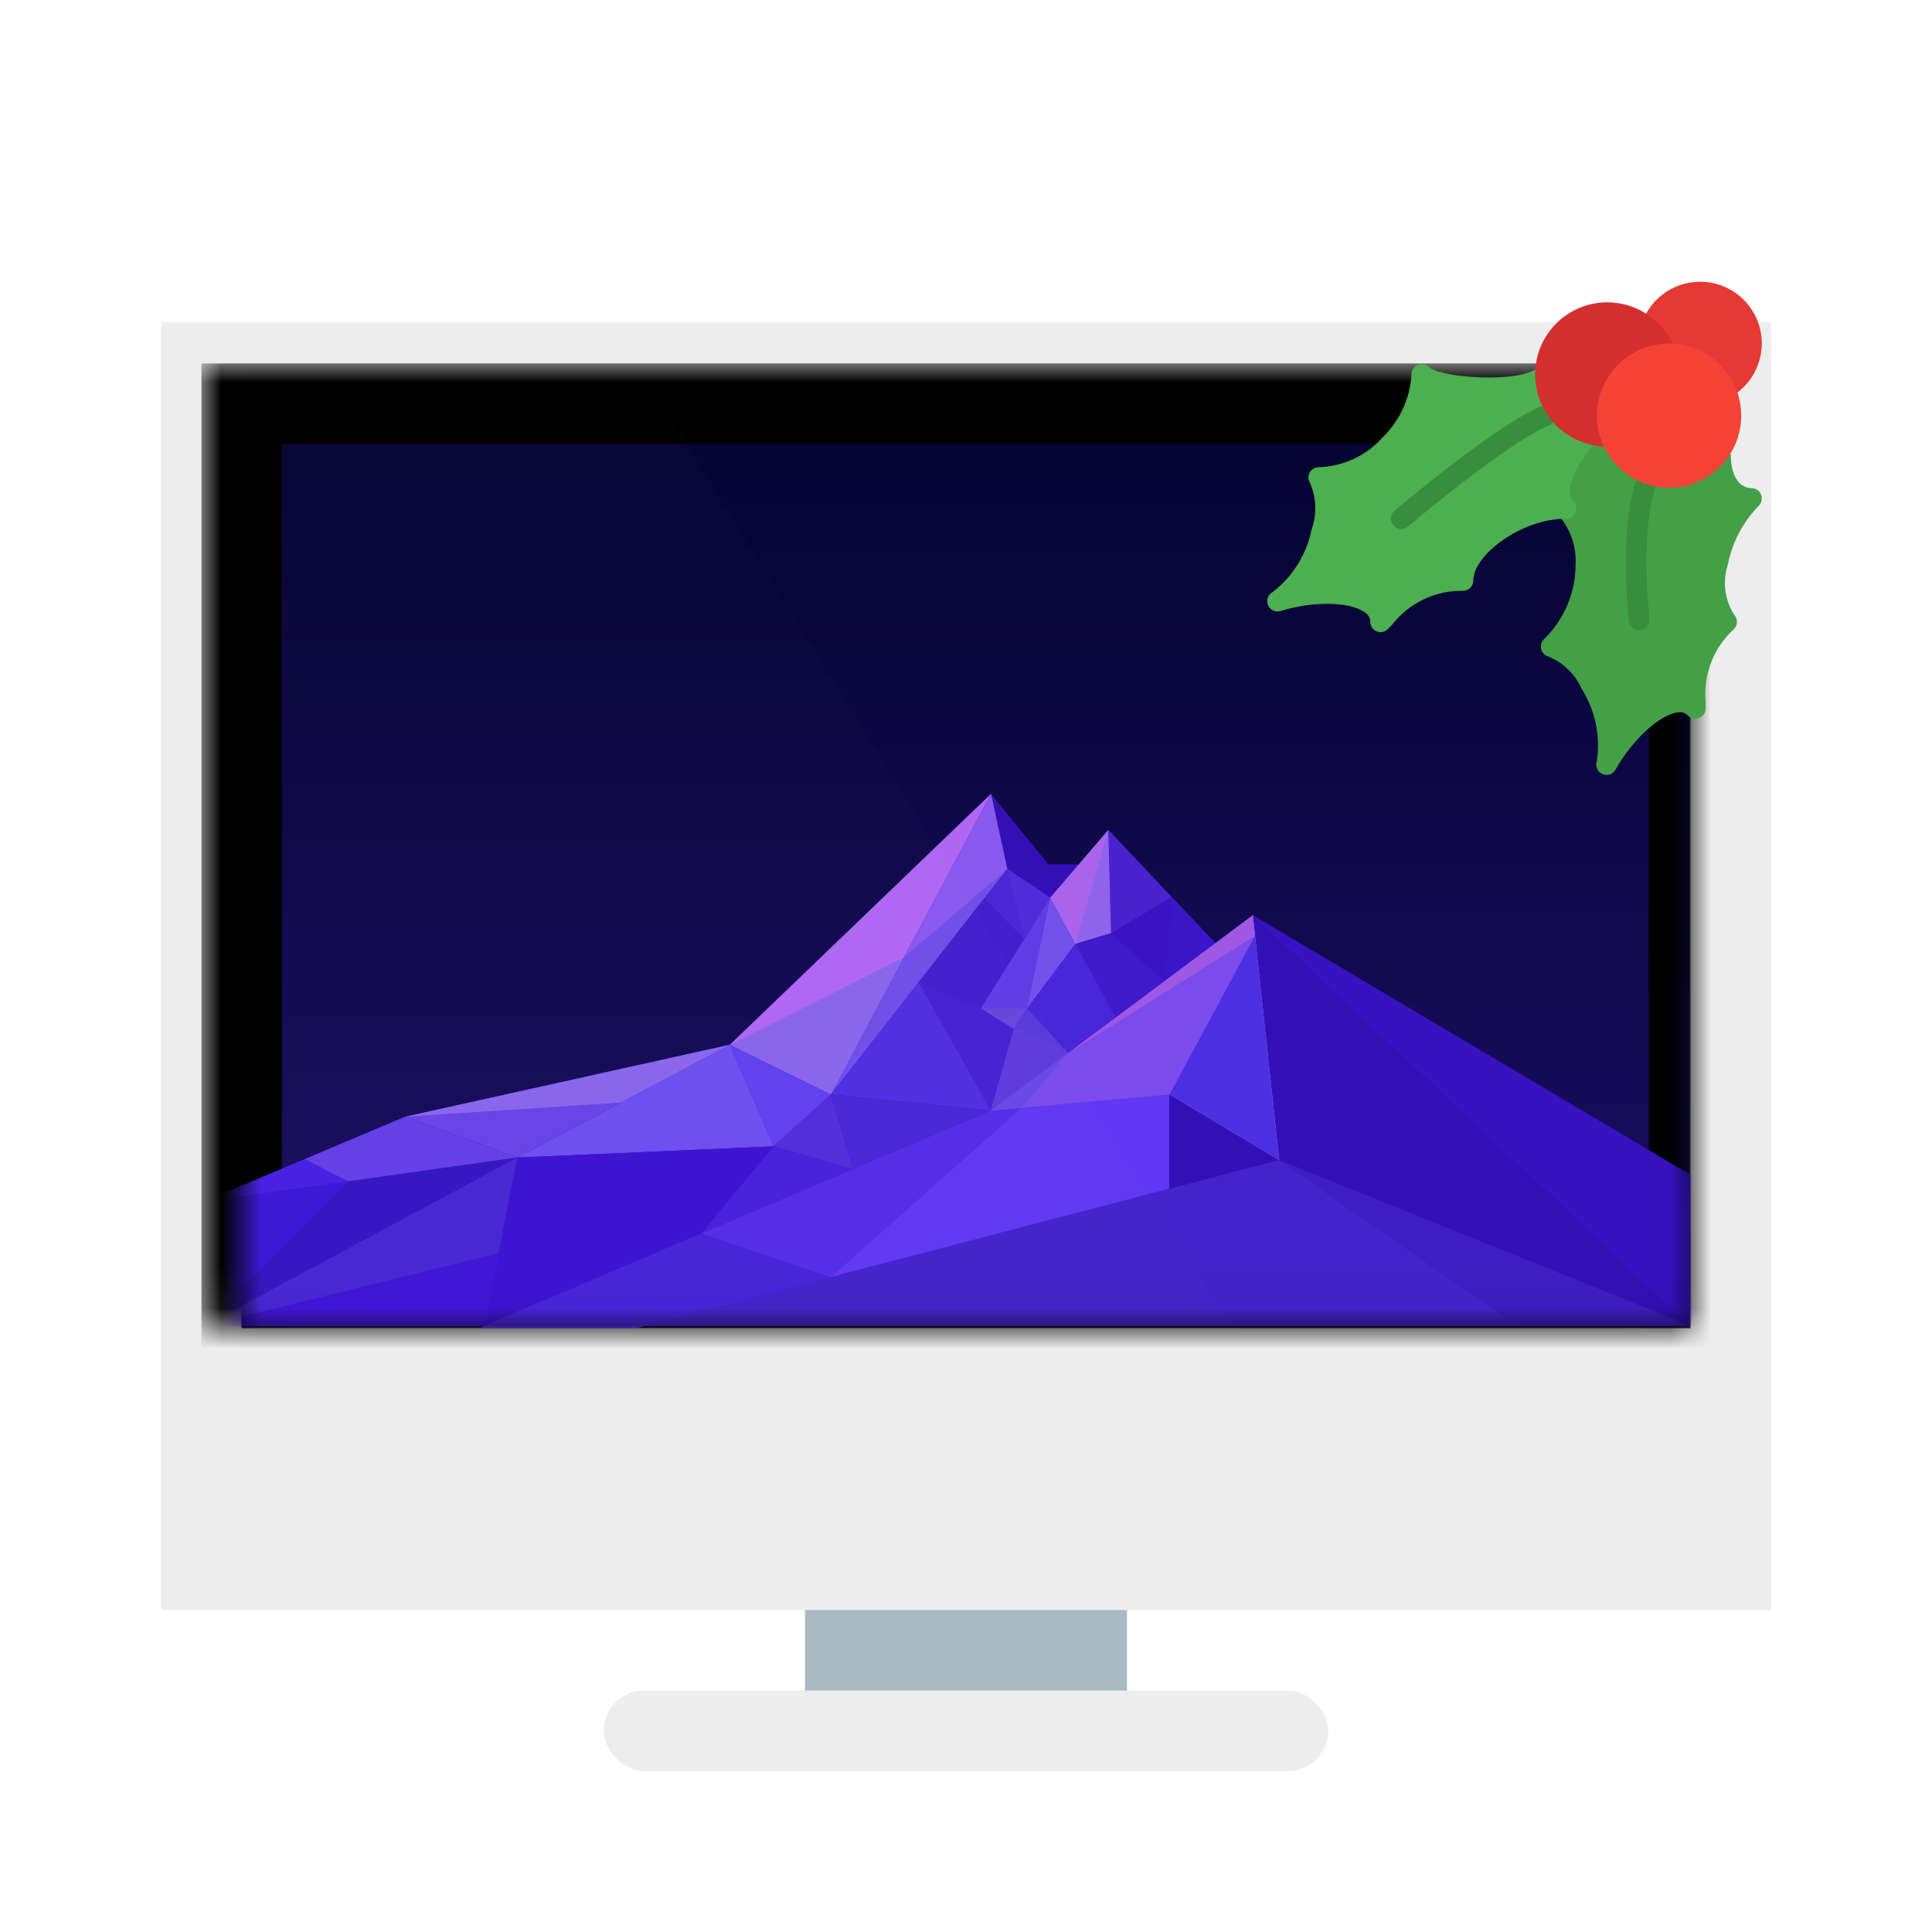 <?xml version="1.0" encoding="UTF-8" standalone="no"?>
<svg
   xmlns:dc="http://purl.org/dc/elements/1.1/"
   xmlns:cc="http://creativecommons.org/ns#"
   xmlns:rdf="http://www.w3.org/1999/02/22-rdf-syntax-ns#"
   xmlns:svg="http://www.w3.org/2000/svg"
   xmlns="http://www.w3.org/2000/svg"
   xmlns:xlink="http://www.w3.org/1999/xlink"
   xmlns:sodipodi="http://sodipodi.sourceforge.net/DTD/sodipodi-0.dtd"
   xmlns:inkscape="http://www.inkscape.org/namespaces/inkscape"
   width="48px"
   height="48px"
   viewBox="0 0 48 48"
   version="1.1"
   id="svg154"
   sodipodi:docname="computer.svg"
   inkscape:version="0.92.3 (2405546, 2018-03-11)">
  <sodipodi:namedview
     pagecolor="#ffffff"
     bordercolor="#666666"
     borderopacity="1"
     objecttolerance="10"
     gridtolerance="10"
     guidetolerance="10"
     inkscape:pageopacity="0"
     inkscape:pageshadow="2"
     inkscape:window-width="711"
     inkscape:window-height="480"
     id="namedview156"
     showgrid="false"
     inkscape:zoom="9.8333333"
     inkscape:cx="33.858939"
     inkscape:cy="29.986697"
     inkscape:window-x="0"
     inkscape:window-y="0"
     inkscape:window-maximized="0"
     inkscape:current-layer="svg154" />
  <!-- Generator: Sketch 3.8.3 (29802) - http://www.bohemiancoding.com/sketch -->
  <title
     id="title2">计算机</title>
  <desc
     id="desc4">Created with Sketch.</desc>
  <defs
     id="defs32">
    <filter
       x="-50%"
       y="-50%"
       width="200%"
       height="200%"
       filterUnits="objectBoundingBox"
       id="filter-1">
      <feOffset
         dx="0"
         dy="1"
         in="SourceAlpha"
         result="shadowOffsetOuter1"
         id="feOffset6" />
      <feGaussianBlur
         stdDeviation="0.5"
         in="shadowOffsetOuter1"
         result="shadowBlurOuter1"
         id="feGaussianBlur8" />
      <feColorMatrix
         values="0 0 0 0 0   0 0 0 0 0   0 0 0 0 0  0 0 0 0.3 0"
         type="matrix"
         in="shadowBlurOuter1"
         result="shadowMatrixOuter1"
         id="feColorMatrix10" />
      <feMerge
         id="feMerge16">
        <feMergeNode
           in="shadowMatrixOuter1"
           id="feMergeNode12" />
        <feMergeNode
           in="SourceGraphic"
           id="feMergeNode14" />
      </feMerge>
    </filter>
    <linearGradient
       x1="48.951%"
       y1="-17.236%"
       x2="48.951%"
       y2="152.824%"
       id="linearGradient-2">
      <stop
         stop-color="#FFFFFFFB001A"
         offset="0%"
         id="stop19" />
      <stop
         stop-color="#000126"
         offset="0%"
         id="stop21" />
      <stop
         stop-color="#271582"
         offset="100%"
         id="stop23" />
    </linearGradient>
    <polygon
       id="path-3"
       points="2.005 2.029 37.964 2.029 37.964 24.975 2.005 24.975" />
    <mask
       id="mask-5"
       maskContentUnits="userSpaceOnUse"
       maskUnits="objectBoundingBox"
       x="-1"
       y="-1"
       width="37.959"
       height="24.946">
      <rect
         x="1.005"
         y="1.029"
         width="37.959"
         height="24.946"
         fill="white"
         id="rect27" />
      <use
         xlink:href="#path-3"
         fill="black"
         id="use29" />
    </mask>
  </defs>
  <g
     id="Page-1"
     stroke="none"
     stroke-width="1"
     fill="none"
     fill-rule="evenodd">
    <g
       id="计算机">
      <g
         id="Group">
        <rect
           id="Rectangle-55"
           opacity="0.624"
           x="0"
           y="0"
           width="48"
           height="48" />
        <g
           id="Group-4"
           filter="url(#filter-1)"
           transform="translate(4, 7)">
          <rect
             id="Rectangle-5"
             fill="#EDEDED"
             x="0"
             y="0"
             width="40"
             height="32" />
          <rect
             id="rect36"
             fill="#29333C"
             x="2"
             y="1.982"
             width="36"
             height="23.018" />
          <rect
             id="Rectangle-133"
             fill="#A9BAC3"
             x="16"
             y="32"
             width="8"
             height="3" />
          <rect
             id="Rectangle-136"
             fill="#EDEDED"
             x="11"
             y="34"
             width="18"
             height="2"
             rx="1" />
          <mask
             id="mask-4"
             fill="white">
            <use
               xlink:href="#path-3"
               id="use40" />
          </mask>
          <g
             id="Rectangle-path">
            <use
               fill="url(#linearGradient-2)"
               fill-rule="evenodd"
               xlink:href="#path-3"
               id="use43" />
            <use
               stroke="#000000"
               mask="url(#mask-5)"
               stroke-width="2"
               xlink:href="#path-3"
               id="use45" />
          </g>
          <g
             id="Group-3"
             mask="url(#mask-4)">
            <g
               transform="translate(1, 11)"
               id="Group-2">
              <g
                 transform="translate(0.048, 0)"
                 id="g144">
                <polygon
                   id="Shape"
                   fill="#3310B5"
                   points="0.959 10.469 5.023 8.749 7.809 9.761 13.085 6.957 19.572 0.724 20.996 2.473 21.766 2.473 22.488 1.622 25.154 4.443 26.079 3.741 36.964 10.198 36.964 13.946 0.952 13.946" />
                <polygon
                   id="polygon49"
                   fill="#4722CD"
                   points="22.556 4.185 24.066 3.291 22.493 1.622" />
                <polygon
                   id="polygon51"
                   fill="#3917C9"
                   transform="translate(24.523, 4.338) scale(-1, 1) translate(-24.523, -4.338) "
                   points="23.873 4.452 25.174 5.385 24.981 3.291" />
                <polygon
                   id="polygon53"
                   fill="#3913C4"
                   transform="translate(23.311, 4.338) scale(-1, 1) translate(-23.311, -4.338) "
                   points="24.066 4.185 22.749 5.385 22.556 3.291" />
                <polyline
                   id="polyline55"
                   fill="#9793DF"
                   points="19.572 8.636 26.078 3.741 26.733 9.821 24.009 8.191 19.572 8.636" />
                <polyline
                   id="polyline57"
                   fill="#4C2FE1"
                   points="19.572 8.636 26.078 3.741 26.733 9.821 24.009 8.191 19.572 8.636" />
                <polygon
                   id="polygon59"
                   fill="#6843E6"
                   points="7.801 9.759 5.019 8.745 13.085 6.957" />
                <polygon
                   id="polygon61"
                   fill="#8965EB"
                   points="10.375 8.393 5.019 8.745 13.085 6.957" />
                <polygon
                   id="polygon63"
                   fill="#4720E3"
                   points="7.801 9.759 5.019 8.745 0.01 10.854" />
                <polygon
                   id="polygon65"
                   fill="#633EE6"
                   points="7.801 9.759 5.019 8.745 2.528 9.799 3.602 10.35" />
                <polygon
                   id="polygon67"
                   fill="#AF67F3"
                   points="15.597 8.191 13.085 6.957 19.572 0.724" />
                <polygon
                   id="polygon69"
                   fill="#8965EB"
                   points="15.597 8.191 13.085 6.957 17.409 4.786" />
                <polygon
                   id="polygon71"
                   fill="#6F50E7"
                   points="15.597 8.191 19.572 0.724 19.976 2.588" />
                <polygon
                   id="polygon73"
                   fill="#8959EE"
                   points="17.408 4.788 19.572 0.724 19.976 2.588" />
                <polygon
                   id="polygon75"
                   fill="#8E65EA"
                   points="22.488 1.622 21.045 3.305 21.67 4.452 22.556 4.185" />
                <polygon
                   id="polygon77"
                   fill="#A964EB"
                   points="22.488 1.622 21.045 3.305 21.67 4.452" />
                <polygon
                   id="polygon79"
                   fill="#7052E9"
                   points="21.045 3.306 19.321 6.05 20.476 6.05 21.67 4.452" />
                <polygon
                   id="polygon81"
                   fill="#5E3DE5"
                   points="21.045 3.306 19.321 6.05 20.476 6.05" />
                <polygon
                   id="polygon83"
                   fill="#6D4FEF"
                   points="7.801 9.759 14.173 9.48 13.085 6.957" />
                <polygon
                   id="polygon85"
                   fill="#3C12D1"
                   points="7.801 9.759 14.173 9.48 16.148 10.045 6.982 13.946" />
                <polygon
                   id="polygon87"
                   fill="#5F41EF"
                   points="13.085 6.957 14.173 9.48 15.597 8.191" />
                <polygon
                   id="Combined-Shape"
                   fill="#6037F2"
                   points="24 8.192 19.572 8.592 6.856 14 10.746 14 24 10.536 24 8.192" />
                <polygon
                   id="polygon90"
                   fill="#542CE6"
                   points="19.572 8.592 20.335 8.524 15.597 12.729 12.377 11.645" />
                <polygon
                   id="polygon92"
                   fill="#7B4BEB"
                   points="26.079 3.741 19.572 8.592 24.011 8.191 26.133 4.25" />
                <polygon
                   id="polygon94"
                   fill="#3612C1"
                   points="36.964 10.198 26.079 3.741 36.969 13.946" />
                <polygon
                   id="polygon96"
                   fill="#3C1EC2"
                   points="36.964 13.946 26.733 9.821 32.642 13.946" />
                <polygon
                   id="polygon98"
                   fill="#4F2EE1"
                   points="17.777 5.399 19.572 8.592 15.597 8.191" />
                <polygon
                   id="polygon100"
                   fill="#4522D5"
                   points="17.777 5.399 19.572 8.592 20.148 6.546 19.321 6.05" />
                <polyline
                   id="polyline102"
                   fill="#3D1BCA"
                   points="22.556 4.185 23.873 5.385 22.674 6.279 21.675 4.452" />
                <polyline
                   id="polyline104"
                   fill="#4826D9"
                   points="20.475 6.05 21.495 7.159 22.674 6.279 21.675 4.452" />
                <polygon
                   id="polygon106"
                   fill="#421FCC"
                   points="19.415 3.307 20.414 4.305 19.321 6.05 17.777 5.399" />
                <polygon
                   id="polygon108"
                   fill="#7863D3"
                   points="19.976 2.588 21.045 3.306 20.414 4.318 19.415 3.306" />
                <polygon
                   id="polygon110"
                   fill="#4A26D4"
                   points="19.976 2.588 21.045 3.306 20.414 4.318 19.415 3.306" />
                <polygon
                   id="polygon112"
                   fill="#4F2BD9"
                   points="19.976 2.588 21.045 3.306 20.414 4.318" />
                <polygon
                   id="polygon114"
                   fill="#6548DB"
                   points="19.321 6.05 20.473 6.05 20.148 6.573" />
                <polygon
                   id="polygon116"
                   fill="#563AD7"
                   points="21.495 7.159 20.473 6.05 20.148 6.546" />
                <polygon
                   id="polygon118"
                   fill="#502ED8"
                   points="14.172 9.477 15.597 8.191 16.148 10.045" />
                <polygon
                   id="polygon120"
                   fill="#4721DA"
                   points="14.172 9.477 12.377 11.645 16.148 10.045" />
                <polygon
                   id="polygon122"
                   fill="#4826D5"
                   points="19.572 8.592 15.597 8.191 16.148 10.045" />
                <polygon
                   id="polygon124"
                   fill="#7E65D9"
                   points="20.149 6.546 19.572 8.592 21.495 7.159" />
                <polygon
                   id="polygon126"
                   fill="#5E3ADB"
                   points="20.149 6.546 19.572 8.592 21.495 7.159" />
                <polygon
                   id="polygon128"
                   fill="#4627D2"
                   points="0.01 13.946 7.801 9.759 6.982 13.946" />
                <polygon
                   id="polygon130"
                   fill="#3F14D7"
                   points="0.01 13.946 7.335 12.136 6.982 13.946" />
                <polygon
                   id="polygon132"
                   fill="#3416C2"
                   points="0.01 13.946 7.801 9.759 3.613 10.348" />
                <polygon
                   id="polygon134"
                   fill="#3918D4"
                   points="0.01 13.946 0.01 10.854 3.613 10.348" />
                <polygon
                   id="polygon136"
                   fill="#4224CA"
                   points="10.972 13.946 26.733 9.821 32.642 13.946" />
                <polygon
                   id="polygon138"
                   fill="#4624D8"
                   points="12.398 11.645 15.597 12.731 10.972 13.946 6.982 13.946" />
                <polygon
                   id="polygon140"
                   fill="#664BE3"
                   points="20.335 8.523 19.572 8.592 21.495 7.159" />
                <polygon
                   id="polygon142"
                   fill="#9E58E4"
                   points="26.079 3.741 26.133 4.25 21.495 7.159" />
              </g>
            </g>
          </g>
          <polygon
             id="polygon148"
             fill="#D9D9D9"
             opacity="0.1"
             style="mix-blend-mode: lighten;"
             mask="url(#mask-4)"
             points="2 1.982 12.421 1.982 26.632 25 2 25" />
        </g>
      </g>
    </g>
  </g>
  <g
     id="g987"
     transform="matrix(0.024,0,0,0.024,31.483,6.982)"
     style="stroke-width:41.038">
    <path
       id="path911"
       d="m 508.709,232.816 c 4.267,-4.062 4.433,-10.814 0.371,-15.08 -1.953,-2.052 -4.643,-3.242 -7.475,-3.309 -21.589,-0.512 -21.589,-30.955 -21.589,-32.213 0.046,-3.935 -2.077,-7.576 -5.525,-9.472 L 371.387,115.995 c -3.813,-2.11 -8.526,-1.687 -11.904,1.067 l -82.645,67.392 c -4.11,3.364 -5.12,9.239 -2.368,13.781 l 25.771,42.667 c 0.482,0.783 1.063,1.5 1.728,2.133 12.109,13.958 18.294,32.09 17.237,50.539 0.05,29.076 -11.725,56.922 -32.619,77.141 -4.266,4.062 -4.432,10.814 -0.37,15.08 1.433,1.505 3.274,2.559 5.298,3.032 15.201,6.461 27.395,18.434 34.133,33.515 14.051,22.273 19.567,48.878 15.531,74.901 -1.866,5.588 1.151,11.63 6.738,13.496 4.881,1.63 10.231,-0.457 12.718,-4.963 17.237,-30.805 45.419,-56.811 64.192,-59.157 3.866,-0.868 7.906,0.336 10.667,3.179 4.062,4.267 10.814,4.433 15.08,0.371 2.052,-1.953 3.242,-4.643 3.309,-7.475 0,-2.133 0,-4.416 0,-6.997 -2.583,-28.224 8.183,-56.032 29.099,-75.157 4.271,-4.057 4.444,-10.809 0.387,-15.08 -0.001,-10e-4 -0.002,-0.002 -0.003,-0.003 -9.698,-15.237 -12.136,-33.99 -6.656,-51.2 4.419,-23.172 15.546,-44.536 31.999,-61.441 z"
       style="fill:#43a047;stroke-width:41.038"
       inkscape:connector-curvature="0" />
    <path
       id="path913"
       d="m 337.637,152.646 c -3.649,-3.038 -8.866,-3.299 -12.8,-0.64 L 293.84,105.478 c 0.491,-0.448 1.259,-0.747 1.728,-1.195 4.237,-4.092 4.355,-10.845 0.262,-15.083 -4.093,-4.238 -10.845,-4.355 -15.083,-0.262 -0.089,0.086 -0.176,0.173 -0.262,0.262 -16.939,16.939 -100.907,11.328 -113.067,-0.213 -4.234,-4.096 -10.987,-3.984 -15.083,0.249 -2.057,2.126 -3.138,5.01 -2.986,7.964 -1.579,24.527 -12.225,47.591 -29.867,64.704 -16.885,18.909 -40.794,30.054 -66.133,30.827 -5.891,0.003 -10.664,4.781 -10.662,10.672 0.001,2.075 0.607,4.105 1.744,5.84 6.543,15.171 7.115,32.255 1.6,47.829 -5.193,25.812 -19.544,48.876 -40.405,64.939 -5.191,2.785 -7.142,9.251 -4.357,14.442 2.417,4.505 7.689,6.661 12.57,5.142 33.749,-10.432 72.064,-9.792 87.296,1.451 3.409,2.043 5.51,5.711 5.547,9.685 -0.034,4.348 2.574,8.281 6.592,9.941 1.291,0.538 2.676,0.813 4.075,0.811 2.831,0.005 5.548,-1.115 7.552,-3.115 1.451,-1.451 3.072,-3.179 4.843,-5.077 17.553,-22.314 44.553,-35.107 72.939,-34.56 5.891,0 10.667,-4.776 10.667,-10.667 0,-26.432 49.643,-64 96,-64 5.891,0.011 10.675,-4.757 10.686,-10.648 0.005,-2.84 -1.123,-5.565 -3.134,-7.571 -12.117,-12.117 9.493,-45.781 21.867,-60.16 3.838,-4.465 3.332,-11.198 -1.132,-15.039 z"
       style="fill:#4caf50;stroke-width:41.038"
       inkscape:connector-curvature="0" />
    <g
       id="g919"
       style="stroke-width:41.038">
      <path
         id="path915"
         d="m 138.682,256.731 c -5.891,-0.011 -10.657,-4.796 -10.646,-10.687 0.006,-3.111 1.37,-6.064 3.734,-8.086 4.267,-3.605 104.064,-88.427 152.171,-108.416 5.467,-2.25 11.723,0.357 13.973,5.824 2.25,5.467 -0.357,11.723 -5.824,13.973 v 0 c -45.013,18.688 -145.472,104.064 -146.496,104.917 -1.938,1.617 -4.388,2.494 -6.912,2.475 z"
         style="fill:#388e3c;stroke-width:41.038"
         inkscape:connector-curvature="0" />
      <path
         id="path917"
         d="m 385.104,361.2 c -5.462,0.033 -10.066,-4.065 -10.667,-9.493 -0.448,-4.267 -11.115,-103.893 10.411,-152.619 1.99,-5.545 8.098,-8.426 13.643,-6.436 5.545,1.99 8.426,8.098 6.436,13.643 -0.163,0.455 -0.357,0.898 -0.58,1.326 -19.2,43.477 -8.811,140.672 -8.704,141.653 0.648,5.855 -3.573,11.127 -9.428,11.776 0,0 -10e-4,0 -10e-4,0 z"
         style="fill:#388e3c;stroke-width:41.038"
         inkscape:connector-curvature="0" />
    </g>
    <path
       id="path921"
       d="m 448.016,0.731 c -28.977,0.092 -54.276,19.642 -61.675,47.659 -1.091,4.114 0.368,8.482 3.712,11.115 l 76.651,60.288 c 1.885,1.483 4.215,2.287 6.613,2.283 1.774,-0.005 3.52,-0.452 5.077,-1.301 C 509.44,104.076 521.07,65.371 504.371,34.325 493.219,13.59 471.559,0.678 448.016,0.731 Z"
       style="fill:#e53935;stroke-width:41.038"
       inkscape:connector-curvature="0" />
    <circle
       id="circle923"
       r="74.667"
       cy="96.731"
       cx="352.016"
       style="fill:#d32f2f;stroke-width:41.038" />
    <circle
       id="circle925"
       r="74.667"
       cy="139.398"
       cx="416.016"
       style="fill:#f44336;stroke-width:41.038" />
    <g
       id="g927"
       style="stroke-width:41.038" />
    <g
       id="g929"
       style="stroke-width:41.038" />
    <g
       id="g931"
       style="stroke-width:41.038" />
    <g
       id="g933"
       style="stroke-width:41.038" />
    <g
       id="g935"
       style="stroke-width:41.038" />
    <g
       id="g937"
       style="stroke-width:41.038" />
    <g
       id="g939"
       style="stroke-width:41.038" />
    <g
       id="g941"
       style="stroke-width:41.038" />
    <g
       id="g943"
       style="stroke-width:41.038" />
    <g
       id="g945"
       style="stroke-width:41.038" />
    <g
       id="g947"
       style="stroke-width:41.038" />
    <g
       id="g949"
       style="stroke-width:41.038" />
    <g
       id="g951"
       style="stroke-width:41.038" />
    <g
       id="g953"
       style="stroke-width:41.038" />
    <g
       id="g955"
       style="stroke-width:41.038" />
  </g>
</svg>
